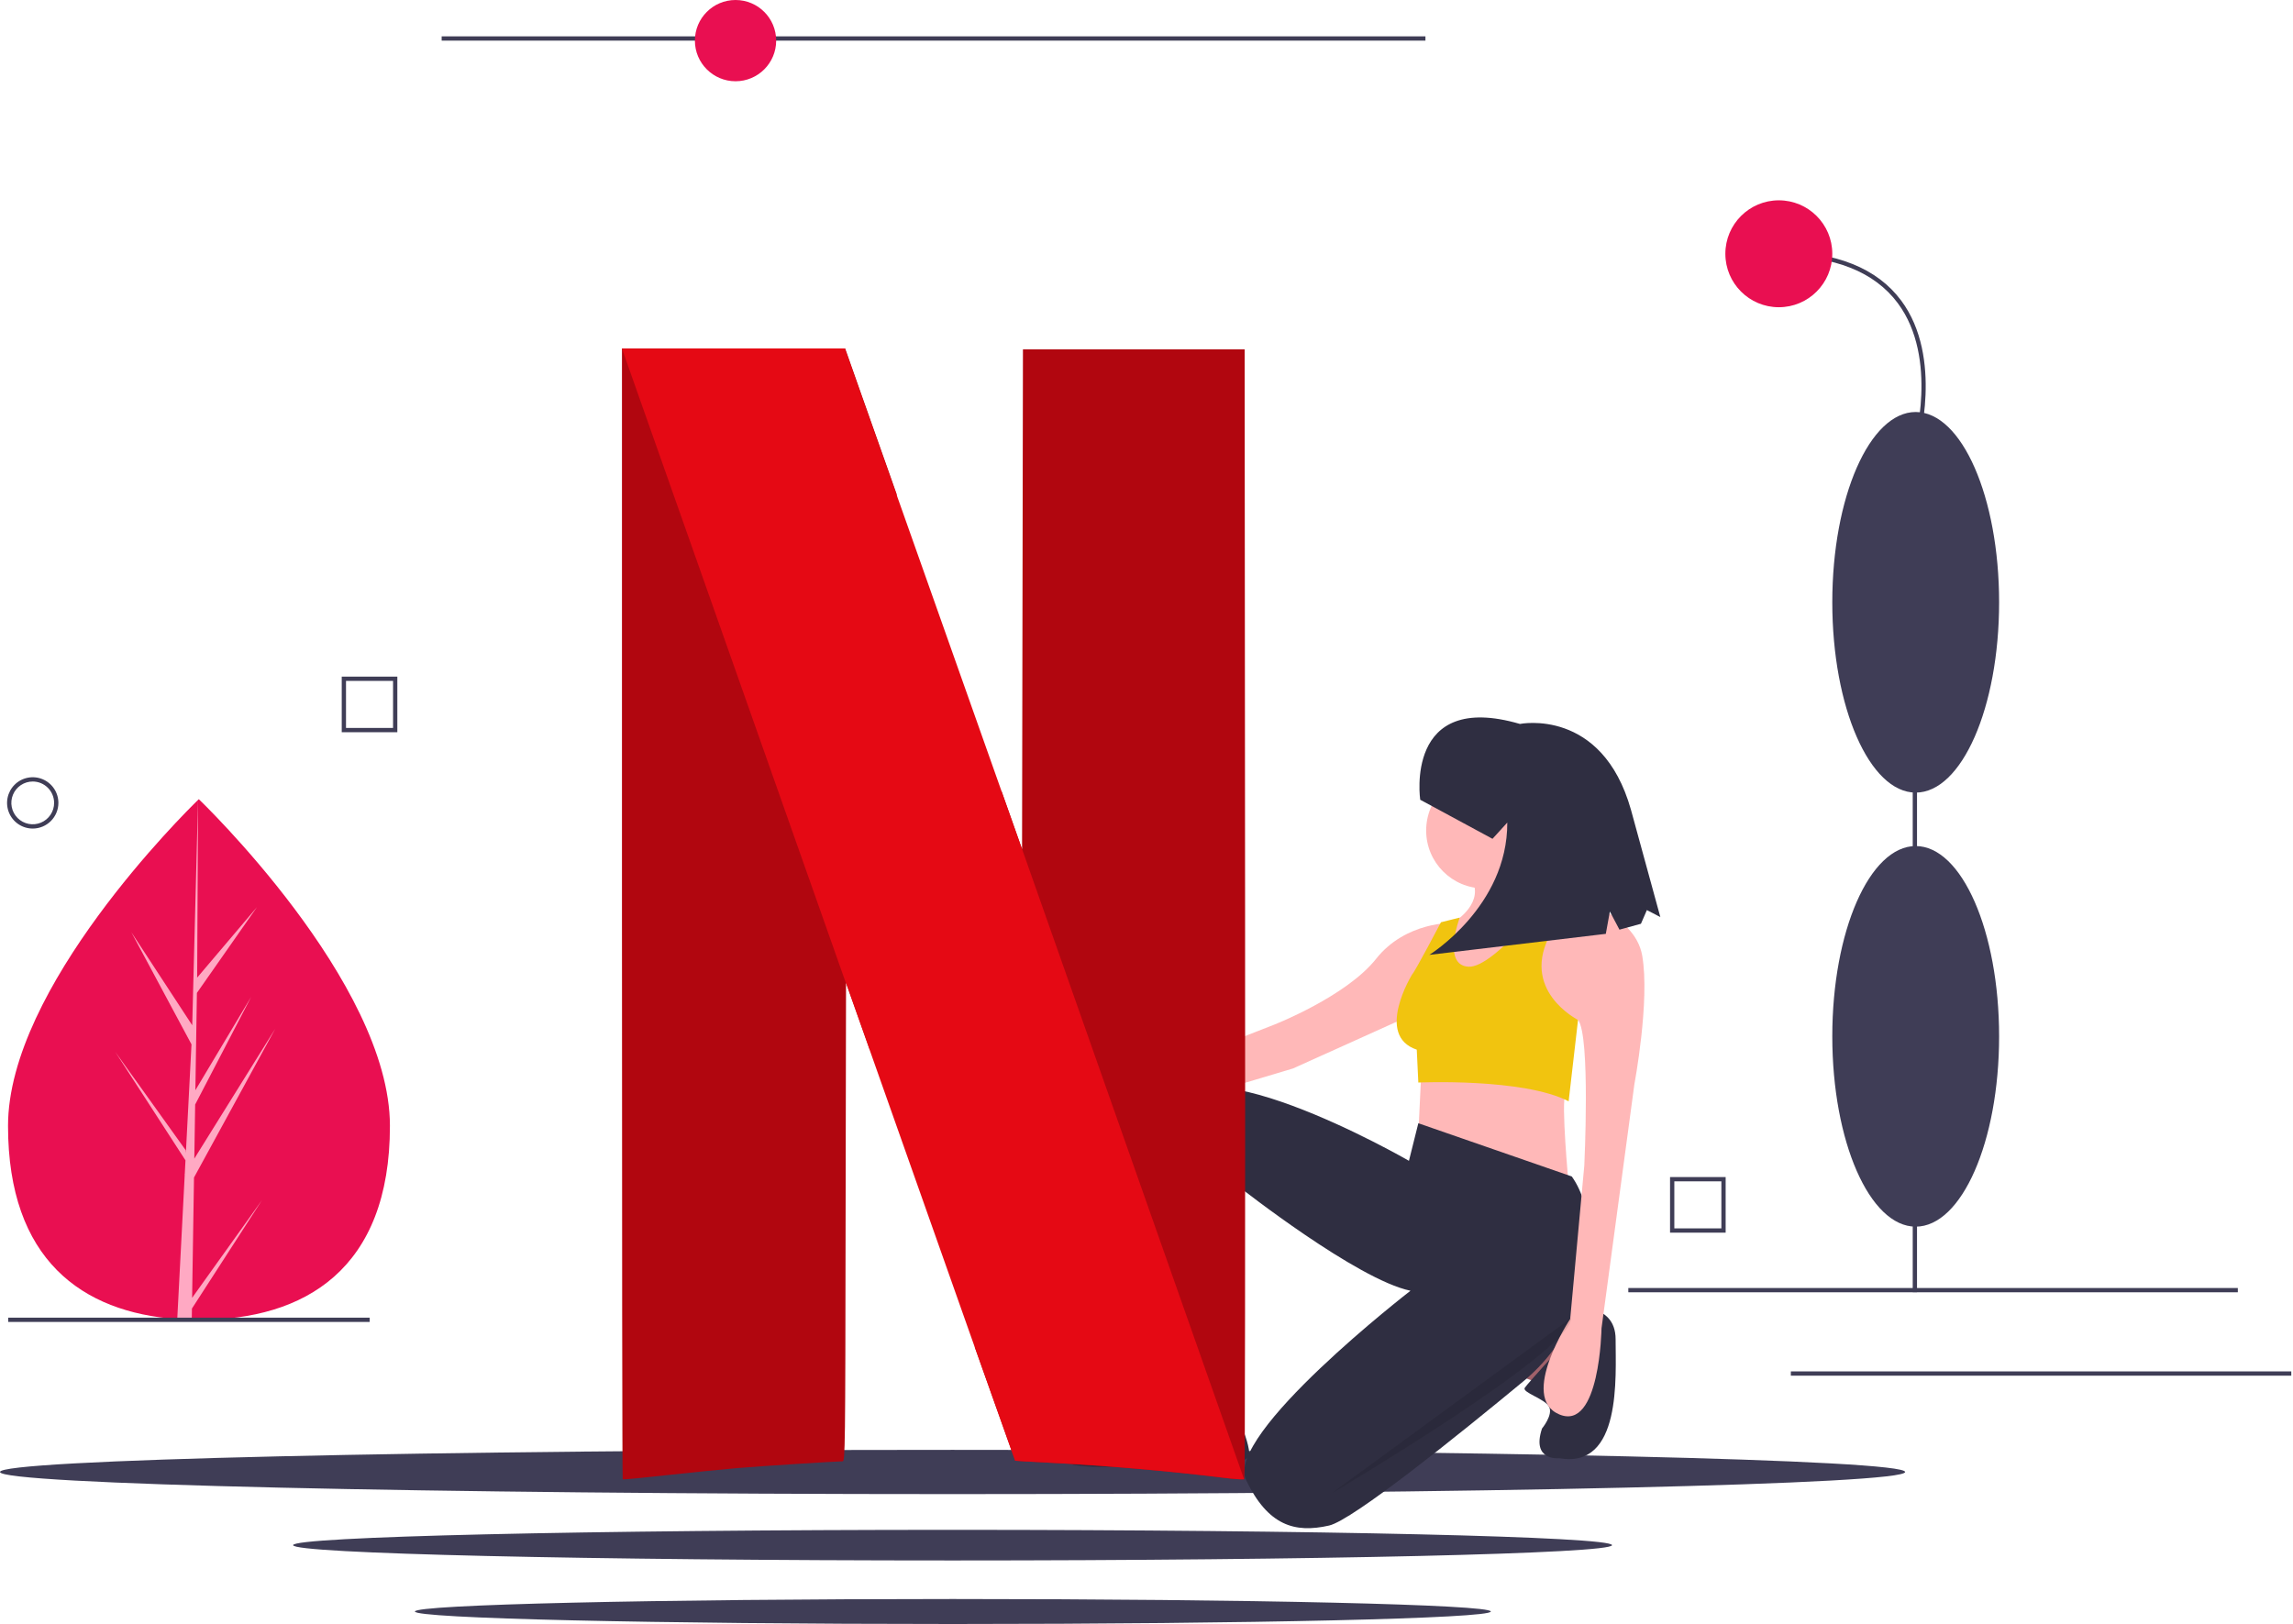 <svg width="1005" height="712" viewBox="0 0 1005 712" fill="none" xmlns="http://www.w3.org/2000/svg">
<g clip-path="url(#clip0_2:2)">
<path d="M980.819 564.648H713.674V566.522H980.819V564.648Z" fill="#3F3D56"/>
<path d="M1004.25 601.205H784.913V603.079H1004.25V601.205Z" fill="#3F3D56"/>
<path d="M840.209 231.233H838.334V566.477H840.209V231.233Z" fill="#3F3D56"/>
<path d="M839.633 537.747C859.823 537.747 876.19 500.397 876.19 454.323C876.19 408.249 859.823 370.899 839.633 370.899C819.443 370.899 803.076 408.249 803.076 454.323C803.076 500.397 819.443 537.747 839.633 537.747Z" fill="#3F3D56"/>
<path d="M839.633 347.465C859.823 347.465 876.19 310.114 876.19 264.04C876.19 217.966 859.823 180.616 839.633 180.616C819.443 180.616 803.076 217.966 803.076 264.04C803.076 310.114 819.443 347.465 839.633 347.465Z" fill="#3F3D56"/>
<path d="M840.531 195.883L838.735 195.345C838.848 194.966 849.87 157.197 831.773 132.884C821.552 119.152 804.012 112.189 779.642 112.189V110.315C804.641 110.315 822.688 117.534 833.282 131.772C851.939 156.847 840.647 195.496 840.531 195.883Z" fill="#3F3D56"/>
<path d="M779.642 134.686C792.584 134.686 803.076 124.194 803.076 111.252C803.076 98.31 792.584 87.818 779.642 87.818C766.7 87.818 756.208 98.31 756.208 111.252C756.208 124.194 766.7 134.686 779.642 134.686Z" fill="#E90F51"/>
<path d="M756.337 540.381H731.966V516.01H756.337V540.381ZM733.841 538.506H754.462V517.884H733.841V538.506Z" fill="#3F3D56"/>
<path d="M170.9 493.522C170.93 556.553 133.47 578.577 87.251 578.599C86.177 578.6 85.109 578.588 84.046 578.565C81.904 578.52 79.784 578.423 77.686 578.275C35.971 575.342 3.548 552.222 3.519 493.604C3.49 432.941 80.984 356.348 86.796 350.684C86.801 350.684 86.801 350.684 86.806 350.679C87.027 350.463 87.14 350.355 87.14 350.355C87.14 350.355 170.869 430.497 170.9 493.522Z" fill="#E90F51"/>
<path d="M84.2 568.959L114.788 526.177L84.126 573.654L84.046 578.565C81.904 578.52 79.784 578.423 77.686 578.275L80.954 515.217L80.928 514.729L80.984 514.636L81.294 508.678L50.508 461.113L81.385 504.214L81.462 505.478L83.93 457.835L57.571 408.68L84.25 449.462L86.796 350.684L86.806 350.356L86.806 350.679L86.413 428.576L112.61 397.682L86.303 435.284L85.63 477.944L110.096 436.993L85.536 484.215L85.162 507.936L120.669 450.934L85.027 516.211L84.2 568.959Z" fill="#FFA9C3"/>
<path d="M162.019 577.648H3.607V579.522H162.019V577.648Z" fill="#3F3D56"/>
<path d="M624.758 15.935H193.576V17.81H624.758V15.935Z" fill="#3F3D56"/>
<path d="M322.379 35.619C332.215 35.619 340.188 27.646 340.188 17.81C340.188 7.974 332.215 0 322.379 0C312.543 0 304.569 7.974 304.569 17.81C304.569 27.646 312.543 35.619 322.379 35.619Z" fill="#E90F51"/>
<path d="M14.346 363.228C12.122 363.228 9.947 362.568 8.097 361.332C6.247 360.096 4.806 358.34 3.954 356.284C3.103 354.229 2.88 351.967 3.314 349.785C3.748 347.603 4.82 345.599 6.393 344.026C7.966 342.453 9.97 341.382 12.152 340.948C14.334 340.514 16.596 340.736 18.651 341.588C20.706 342.439 22.463 343.881 23.699 345.731C24.935 347.58 25.595 349.755 25.595 351.98C25.591 354.962 24.405 357.821 22.296 359.93C20.188 362.038 17.329 363.225 14.346 363.228V363.228ZM14.346 342.606C12.492 342.606 10.68 343.156 9.139 344.186C7.597 345.216 6.396 346.68 5.686 348.393C4.977 350.105 4.791 351.99 5.153 353.808C5.515 355.627 6.407 357.297 7.718 358.608C9.029 359.919 10.699 360.811 12.518 361.173C14.336 361.535 16.221 361.349 17.933 360.64C19.646 359.93 21.11 358.729 22.14 357.187C23.17 355.646 23.72 353.834 23.72 351.98C23.717 349.495 22.729 347.112 20.971 345.355C19.214 343.598 16.831 342.609 14.346 342.606V342.606Z" fill="#3F3D56"/>
<path d="M174.149 320.994H149.778V296.623H174.149V320.994ZM151.653 319.119H172.275V298.498H151.653V319.119Z" fill="#3F3D56"/>
<path d="M417.5 654.996C648.079 654.996 835 650.655 835 645.299C835 639.943 648.079 635.602 417.5 635.602C186.921 635.602 0 639.943 0 645.299C0 650.655 186.921 654.996 417.5 654.996Z" fill="#3F3D56"/>
<path d="M417.5 684.088C577.132 684.088 706.538 681.083 706.538 677.375C706.538 673.667 577.132 670.661 417.5 670.661C257.868 670.661 128.462 673.667 128.462 677.375C128.462 681.083 257.868 684.088 417.5 684.088Z" fill="#3F3D56"/>
<path d="M417.632 711.943C547.851 711.943 653.414 709.491 653.414 706.467C653.414 703.442 547.851 700.99 417.632 700.99C287.414 700.99 181.851 703.442 181.851 706.467C181.851 709.491 287.414 711.943 417.632 711.943Z" fill="#3F3D56"/>
<path d="M623.014 468.395L621.641 497.217L687.52 519.177C687.52 519.177 684.089 482.806 686.148 479.375L623.014 468.395Z" fill="#FFB8B8"/>
<path d="M515.96 596.722L509.784 620.74H538.606V596.722H515.96Z" fill="#FFB8B8"/>
<path d="M665.561 603.107L678.599 607.702L685.461 590.471L673.795 581.281L665.561 603.107Z" fill="#A0616A"/>
<path d="M688.665 573.199C688.665 573.199 708.107 570.645 708.107 587.114C708.107 603.584 710.852 644.072 683.403 639.269C683.403 639.269 671.05 640.641 675.854 626.23C675.854 626.23 680.744 620.368 678.985 616.78C677.227 613.191 666.933 610.447 668.305 608.388C669.678 606.329 684.775 589.859 684.775 589.859L688.665 573.199Z" fill="#2F2E41"/>
<path d="M688.893 515.745L621.641 492.413L617.524 508.883C617.524 508.883 516.646 450.552 510.47 490.354C510.47 490.354 504.98 522.608 513.215 565.155L513.901 599.467C513.901 599.467 531.057 603.584 539.292 600.153L539.979 563.096C539.979 563.096 546.841 539.078 543.41 520.549C543.41 520.549 594.878 561.037 618.21 565.841C618.21 565.841 536.547 628.975 546.155 648.876C555.762 668.777 567.428 672.208 582.525 668.777C592.929 666.412 639.508 628.851 667.462 605.727C677.043 597.876 684.651 587.89 689.676 576.569C694.701 565.247 697.002 552.906 696.395 540.534C695.895 531.431 693.794 522.608 688.893 515.745Z" fill="#2F2E41"/>
<path d="M514.588 611.819C514.588 611.819 513.901 603.584 509.784 607.015C505.666 610.447 491.255 623.485 491.255 623.485C491.255 623.485 439.101 629.21 470.668 642.249C485.085 644.417 499.821 642.515 513.215 636.759C513.215 636.759 548.29 645.763 547.565 637.026C546.841 628.289 538.606 613.697 538.606 613.697C538.606 613.697 528.999 620.74 518.019 611.133L514.588 611.819Z" fill="#2F2E41"/>
<path d="M650.463 389.477C664.486 389.477 675.854 378.109 675.854 364.086C675.854 350.063 664.486 338.695 650.463 338.695C636.44 338.695 625.072 350.063 625.072 364.086C625.072 378.109 636.44 389.477 650.463 389.477Z" fill="#FFB8B8"/>
<path d="M671.05 365.459C671.05 365.459 675.168 386.046 682.717 390.85L640.856 440.259L625.072 425.162L636.738 404.574C636.738 404.574 649.777 397.026 645.66 386.732L671.05 365.459Z" fill="#FFB8B8"/>
<path d="M686.148 392.908C686.148 392.908 716.342 399.084 719.774 418.985C723.205 438.886 716.342 475.257 716.342 475.257L701.931 582.311C701.931 582.311 701.245 627.603 683.403 620.054C665.561 612.505 688.206 578.193 688.206 578.193L694.383 510.942C694.383 510.942 697.128 453.984 691.638 447.121L669.678 440.259C669.678 440.259 674.482 394.967 686.148 392.908Z" fill="#FFB8B8"/>
<path d="M636.738 404.574C636.738 404.574 616.151 403.888 603.113 420.358C590.074 436.828 558.507 449.18 558.507 449.18L479.589 480.061C479.589 480.061 465.178 454.67 456.257 463.591C447.336 472.512 472.727 495.158 484.393 492.413C496.059 489.668 566.742 468.395 566.742 468.395L623.014 443.004L636.738 404.574Z" fill="#FFB8B8"/>
<path d="M681.653 389.214C681.653 389.214 655.267 424.475 643.601 423.789C631.935 423.103 639.792 402.253 639.792 402.253L631.557 404.312C631.557 404.312 620.269 425.848 618.896 427.22C618.896 427.22 602.426 453.984 620.955 460.16L621.641 474.571C621.641 474.571 667.619 472.512 687.52 482.806L691.638 447.121C691.638 447.121 665.561 434.083 679.972 408.692C679.972 408.692 685.084 395.391 690.574 394.018L681.653 389.214Z" fill="#F1C40F"/>
<path opacity="0.1" d="M688.55 577.85L583.555 654.709C583.555 654.709 689.236 592.261 688.55 577.85Z" fill="black"/>
<path d="M676.883 366.488C677.978 366.488 678.866 364.491 678.866 362.027C678.866 359.564 677.978 357.567 676.883 357.567C675.789 357.567 674.901 359.564 674.901 362.027C674.901 364.491 675.789 366.488 676.883 366.488Z" fill="#FFB8B8"/>
<path d="M622.469 350.602C622.469 350.602 615.352 302.536 666.173 317.367C666.173 317.367 702.126 310.054 714.825 354.958L727.714 402.036L721.814 398.97L719.206 404.972L709.79 407.55L705.587 399.592L703.816 409.388L626.469 418.602C626.469 418.602 660.783 397.409 660.627 360.61L654.15 367.723L622.469 350.602Z" fill="#2F2E41"/>
<path d="M448.349 153.152L448.153 262.709L447.958 372.267L438.958 346.834V346.769L427.285 590.664C438.763 623.01 444.893 640.291 444.958 640.356C445.023 640.422 451.544 640.813 459.435 641.204C483.303 642.378 512.91 644.921 535.408 647.725C540.625 648.378 545.059 648.704 545.385 648.443C545.712 648.182 545.777 536.668 545.712 400.569L545.516 153.152H448.349V153.152Z" fill="#B1060F"/>
<path d="M272.601 152.826V400.504C272.601 536.733 272.731 648.312 272.927 648.508C273.122 648.704 281.535 647.856 291.708 646.747C301.881 645.639 315.902 644.204 322.88 643.617C333.574 642.704 365.659 640.682 369.311 640.617C370.42 640.617 370.485 635.074 370.615 535.69L370.811 430.763L378.571 452.674C379.745 456.065 380.136 457.109 381.31 460.434L392.983 216.604C390.505 209.626 391.809 213.278 389.005 205.322C379.484 178.389 371.398 155.63 371.072 154.587L370.42 152.761H272.601L272.601 152.826Z" fill="#B1060F"/>
<path d="M272.601 152.826L370.746 430.958V430.828L378.506 452.739C421.612 574.752 444.762 640.226 444.893 640.356C444.958 640.422 451.479 640.813 459.37 641.204C483.238 642.378 512.844 644.921 535.343 647.725C540.494 648.377 544.994 648.704 545.255 648.443L447.958 372.202V372.267L438.958 346.834C430.155 321.988 424.285 305.358 388.875 205.322C379.354 178.389 371.267 155.63 370.941 154.587L370.289 152.761H321.445L272.601 152.826V152.826Z" fill="#E50914"/>
</g>
<defs>
<clipPath id="clip0_2:2">
<rect width="1004.25" height="711.943" fill="white"/>
</clipPath>
</defs>
</svg>

